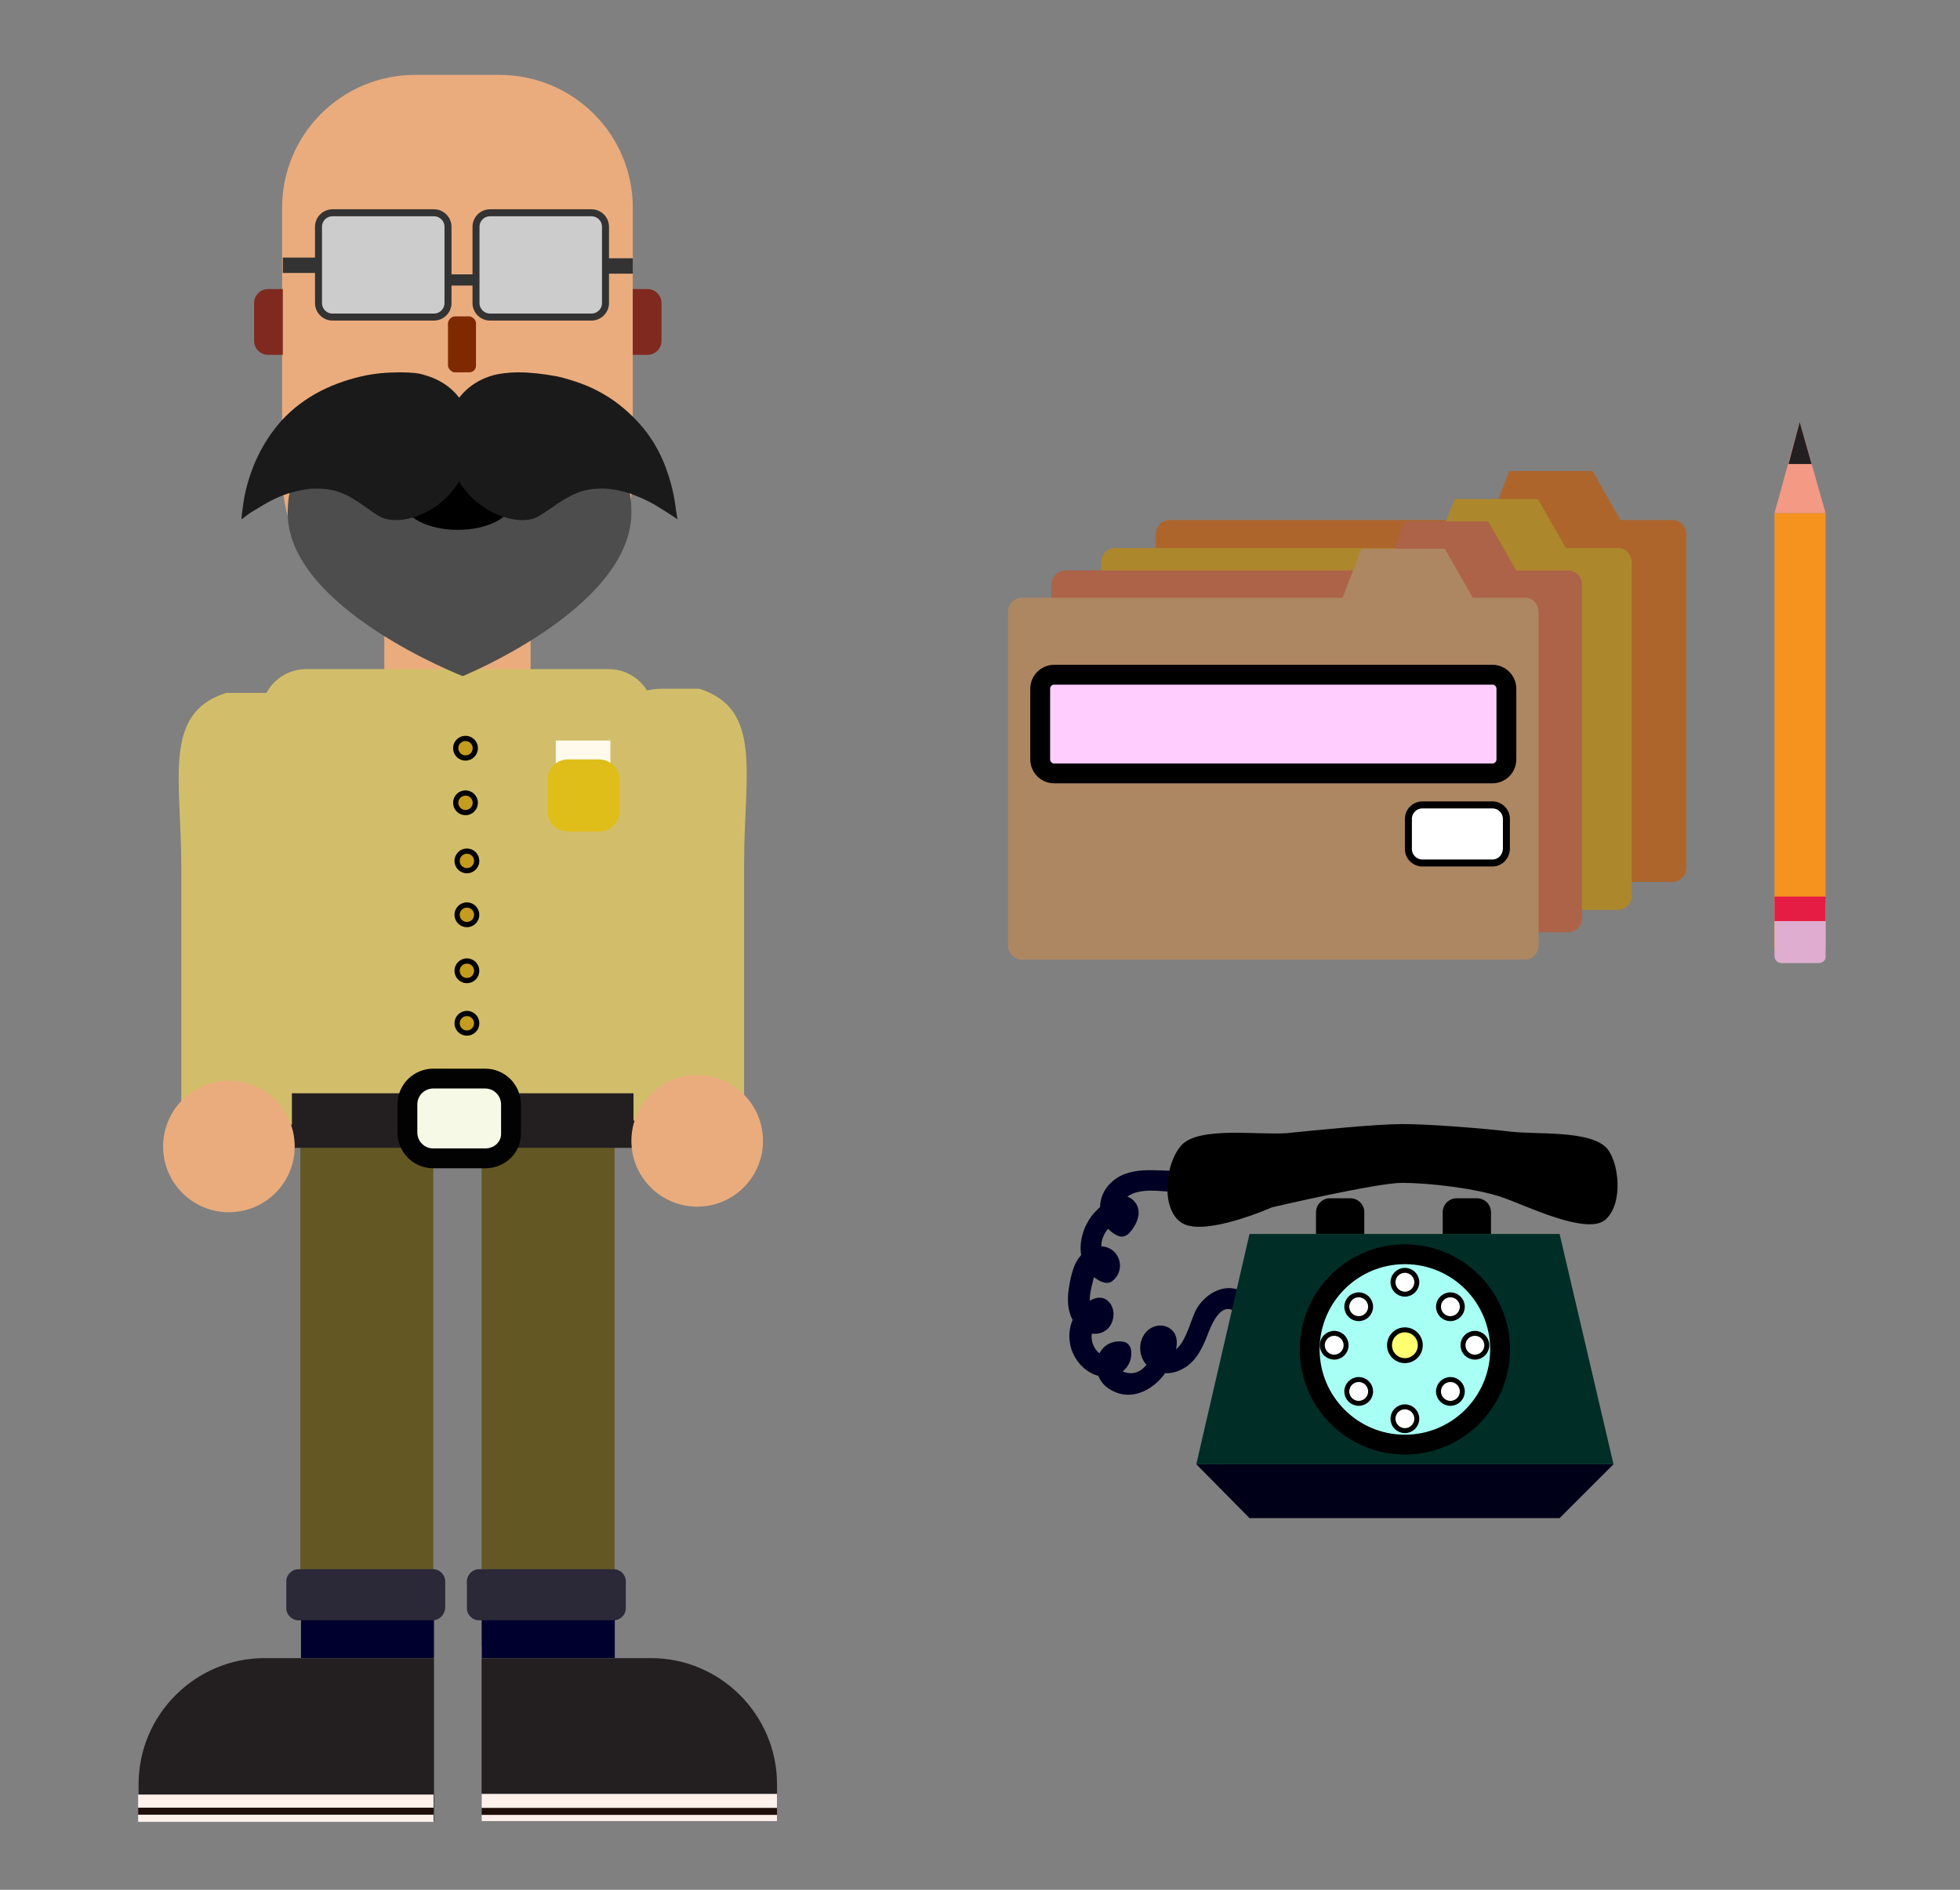 <?xml version="1.0" encoding="utf-8"?>
<!-- Generator: Adobe Illustrator 24.0.1, SVG Export Plug-In . SVG Version: 6.00 Build 0)  -->
<svg version="1.1" id="Layer_1" xmlns="http://www.w3.org/2000/svg" xmlns:xlink="http://www.w3.org/1999/xlink" x="0px" y="0px"
	 viewBox="0 0 280 270" style="enable-background:new 0 0 280 270;" xml:space="preserve">
<rect x="0" y="0" width="280" height="270" fill="#808080" stroke="none"/>
<style type="text/css">
	.st0{fill:#000024;}
	.st1{fill:#AD652C;}
	.st2{fill:#AD872C;}
	.st3{fill:#AD6347;}
	.st4{fill:#EAAC7D;}
	.st5{fill:#D2BE6A;}
	.st6{fill:#FFFAEB;}
	.st7{fill:#DFBE1A;}
	.st8{fill:#231F20;}
	.st9{fill:#FFF0EB;}
	.st10{fill:#200E0A;}
	.st11{fill:#635724;}
	.st12{fill:#00002F;}
	.st13{fill:#F7F9E7;stroke:#030202;stroke-width:2.835;stroke-miterlimit:10;}
	.st14{fill:#CCCCCC;stroke:#333333;stroke-miterlimit:10;}
	.st15{fill:#333333;}
	.st16{fill:#4D4D4D;}
	.st17{fill:#1A1A1A;}
	.st18{fill:#2B2938;}
	.st19{fill:#7F2900;}
	.st20{fill:#7F291F;}
	.st21{fill:#AD8762;}
	.st22{fill:#FFCEFF;stroke:#000000;stroke-width:2.835;stroke-miterlimit:10;}
	.st23{fill:#FFFFFF;stroke:#000000;stroke-miterlimit:10;}
	.st24{fill:#F6921E;}
	.st25{fill:#DEADCF;}
	.st26{fill:#E51C43;}
	.st27{fill:#F39984;}
	.st28{fill:#C59C1D;stroke:#030202;stroke-width:0.75;stroke-miterlimit:10;}
	.st29{fill:#000018;}
	.st30{fill:#002E27;}
	.st31{fill:#A8FFF3;stroke:#000000;stroke-width:2.835;stroke-miterlimit:10;}
	.st32{fill:#FFFFFF;stroke:#000000;stroke-width:0.709;stroke-miterlimit:10;}
	.st33{fill:#FFFF6F;stroke:#000000;stroke-width:0.709;stroke-miterlimit:10;}
</style>
<g>
	<g>
		<path class="st0" d="M168.9,167.3c-3.5,0.1-7.8-1-10.5,2c-2.1,2.3-1.5,6.1,1.4,7.3c0.5,0.2,1.1,0,1.5-0.4c1.2-1.3,2.1-3.4,0.5-4.8
			c-1.8-1.5-4.1,0.4-5.4,1.8c-2.6,2.8-3.1,8,0.9,9.9c0.5,0.2,1.1,0.3,1.5,0c1.3-0.9,1.6-2.7,0.6-4c-1.1-1.4-3.2-1.3-4.5-0.2
			c-1.5,1.2-1.9,3.3-2.2,5.1c-0.3,1.8-0.2,3.9,1.1,5.4c1.1,1.2,3.2,1.7,4.5,0.4c1-1.1,1.1-3-0.1-4c-1.5-1.2-3.5,0.6-4.4,1.8
			c-1.1,1.5-1.3,3.5-0.7,5.3c0.7,1.9,2.3,3.5,4.4,3.8c2.2,0.3,4.3-1.3,4.1-3.6c0-0.6-0.4-1.3-1.1-1.4c-4-0.6-5.2,4.7-2.1,6.7
			c3.3,2.2,7-0.1,8.6-3.1c0.7-1.4,1.6-3.3,0.8-4.8c-1-1.6-3.3-1.4-4.3,0.1c-0.9,1.3-0.8,3.1,0.2,4.3c1.2,1.4,3.2,1.6,4.8,0.9
			c2.1-0.9,3.1-2.8,3.9-4.8c0.5-1.3,1.8-5,3.9-3.7c1.6,1,3.2-1.6,1.5-2.6c-2.5-1.6-5.4-0.1-6.8,2.2c-1,1.6-1.8,6.6-4.4,6.3
			c-0.5,0-0.5-0.2-0.6-0.6c0-0.1,0.1-0.3,0.1-0.3c-0.1,0.2-0.2,0.1-0.4-0.2c-0.3-0.3-0.4-0.3-0.4-0.1c-0.2,0.2-0.4,1.2-0.5,1.4
			c-0.3,0.6-0.7,1.3-1.2,1.8c-0.7,0.8-1.7,1.2-2.8,0.9c-0.4-0.1-0.9-0.4-1-0.8c-0.1-0.3,0.2-0.8,0.1-0.8c-0.4-0.5-0.7-1-1.1-1.4
			c0,0.9-1,0.7-1.5,0.4c-0.7-0.4-1.1-1.1-1.3-1.9c-0.3-1.6,0.6-2.8,2-3.4c-0.5,0-1,0-1.5,0c-0.1-0.1-0.2-0.3-0.2-0.4
			c0.2-0.1,0.3-0.2,0.1-0.3c-0.1-0.3-0.4-0.5-0.6-0.9c-0.2-0.8-0.1-1.8,0.1-2.6c0.2-0.7,0.3-1.5,0.6-2.2c0.2-0.3,0.4-0.4,0.6-0.7
			c0.2,0,0.2-0.1,0-0.2c0.1-0.1,0.1-0.3,0.3-0.4c0.5,0,1,0,1.5,0c-1.5-0.7-1.9-2.3-1.3-3.8c0.3-0.8,1-1.5,1.6-2.1
			c0.2-0.1,0.9-0.5,0.9-0.7c-0.2-0.6-0.4-0.7-0.5-0.4c-0.1,0.2-0.3,0.3-0.4,0.5c0.5-0.1,1-0.3,1.5-0.4c-0.5-0.2-0.6-1-0.5-1.4
			c0.2-0.9,1-1.4,1.7-1.7c2.2-0.8,4.7-0.1,7-0.2C170.9,170.2,170.9,167.2,168.9,167.3L168.9,167.3z"/>
	</g>
</g>
<path class="st1" d="M240.9,76.3V124c0,1.1-0.9,2-2,2h-71.8c-1.1,0-2-0.9-2-2V76.3c0-1.1,0.9-2,2-2h45.8l2.7-7h11.9l4,7h7.5
	C240,74.3,240.9,75.2,240.9,76.3z"/>
<path class="st2" d="M233.1,80.3V128c0,1.1-0.9,2-2,2h-71.8c-1.1,0-2-0.9-2-2V80.3c0-1.1,0.9-2,2-2h45.8l2.7-7h11.9l4,7h7.5
	C232.2,78.3,233.1,79.2,233.1,80.3z"/>
<path class="st3" d="M226,83.5v47.7c0,1.1-0.9,2-2,2h-71.8c-1.1,0-2-0.9-2-2V83.5c0-1.1,0.9-2,2-2H198l2.7-7h11.9l4,7h7.5
	C225.1,81.5,226,82.4,226,83.5z"/>
<path class="st4" d="M90.4,29.7v38c0,9.7-6,18-14.6,21.4v12.5H54.9V89.1c-8.5-3.4-14.6-11.7-14.6-21.4v-38c0-10.5,8.5-19,19-19h12
	C81.9,10.7,90.4,19.2,90.4,29.7z"/>
<path class="st5" d="M87,164H43.7c-3.5,0-6.4-2.9-6.4-6.4V102c0-3.5,2.9-6.4,6.4-6.4H87c3.5,0,6.4,2.9,6.4,6.4v55.7
	C93.4,161.1,90.5,164,87,164z"/>
<rect x="79.4" y="105.8" class="st6" width="7.8" height="7.8"/>
<path class="st7" d="M85.6,118.8h-4.5c-1.6,0-2.9-1.3-2.9-2.9v-4.5c0-1.6,1.3-2.9,2.9-2.9h4.5c1.6,0,2.9,1.3,2.9,2.9v4.5
	C88.5,117.5,87.2,118.8,85.6,118.8z"/>
<g>
	<path class="st8" d="M111,260.2H68.8v-23.3H93c9.9,0,18,8.1,18,18V260.2z"/>
	<rect x="68.8" y="256.3" class="st9" width="42.2" height="3.9"/>
	<rect x="68.8" y="258.3" class="st10" width="42.2" height="1"/>
</g>
<path class="st11" d="M87.8,235.2h-19v-72.2c0-3.3,2.7-6,6-6h7c3.3,0,6,2.7,6,6V235.2z"/>
<g>
	<path class="st8" d="M19.8,260.2h42.2v-23.3H37.8c-9.9,0-18,8.1-18,18V260.2z"/>
	
		<rect x="19.8" y="256.3" transform="matrix(-1 -4.486379e-11 4.486379e-11 -1 81.732 516.596)" class="st9" width="42.2" height="3.9"/>
	
		<rect x="19.8" y="258.3" transform="matrix(-1 -4.494994e-11 4.494994e-11 -1 81.732 517.571)" class="st10" width="42.2" height="1"/>
</g>
<rect x="42.9" y="231.4" transform="matrix(-1 -1.072266e-11 1.072266e-11 -1 104.898 468.28)" class="st12" width="19" height="5.5"/>
<path class="st11" d="M42.9,230.2h19v-67.3c0-3.3-2.7-6-6-6h-7c-3.3,0-6,2.7-6,6V230.2z"/>
<rect x="36.8" y="156.2" class="st8" width="56" height="7.8"/>
<path class="st13" d="M69.3,165.5h-7.4c-2.1,0-3.7-1.7-3.7-3.7v-4c0-2.1,1.7-3.7,3.7-3.7h7.4c2.1,0,3.7,1.7,3.7,3.7v4
	C73.1,163.9,71.4,165.5,69.3,165.5z"/>
<path class="st5" d="M99.9,98.4h-5.2c-10.2,0-4.2,12.2-4.2,24.9v36.8h15.8v-36.8C106.3,110.6,109,101.3,99.9,98.4z"/>
<path class="st5" d="M32.3,99h5.2c10.2,0,4.2,12.2,4.2,24.9v36.8H25.9v-36.8C25.9,111.2,23.2,101.9,32.3,99z"/>
<circle class="st4" cx="32.7" cy="163.8" r="9.4"/>
<circle class="st4" cx="99.6" cy="163" r="9.4"/>
<g>
	<path class="st14" d="M62,45.3H47.5c-1.1,0-2-0.9-2-2V32.4c0-1.1,0.9-2,2-2H62c1.1,0,2,0.9,2,2v10.9C64,44.4,63.1,45.3,62,45.3z"/>
	<path class="st14" d="M84.5,45.3H70c-1.1,0-2-0.9-2-2V32.4c0-1.1,0.9-2,2-2h14.5c1.1,0,2,0.9,2,2v10.9
		C86.5,44.4,85.6,45.3,84.5,45.3z"/>
	<rect x="64" y="39.2" class="st15" width="4" height="1.6"/>
	<rect x="86.4" y="36.9" class="st15" width="4" height="2.2"/>
	<rect x="40.4" y="36.8" class="st15" width="4.8" height="2.2"/>
</g>
<path class="st16" d="M90.2,73.2c0,13.6-24.1,23.4-24.1,23.4s-25-9.7-25-23.3s13.1,1.2,25,1.2S90.2,59.6,90.2,73.2z"/>
<ellipse cx="65.4" cy="71.6" rx="7.8" ry="4.1"/>
<g>
	<g>
		<g>
			<g>
				<path class="st17" d="M96.8,74.2c0,0-0.3-0.2-0.9-0.6c-0.6-0.4-1.4-0.9-2.4-1.5c-1-0.6-2.2-1.1-3.5-1.6c-1.3-0.4-2.7-0.7-4-0.7
					c-1.3,0-2.5,0.2-3.5,0.6c-1,0.4-1.8,0.9-2.6,1.4c-1.5,1-2.8,2-3.7,2.3c-1.7,0.5-4,0.1-6.2-1.1c-2.2-1.2-4.2-3.2-5.3-6
					c-1.1-2.7-1.2-5.6-0.3-8c0.9-2.4,2.9-4.5,6.1-5.4c0.8-0.2,2-0.4,3.6-0.4c1.6,0,3.5,0.2,5.6,0.6c2.1,0.5,4.5,1.3,6.5,2.5
					c2.1,1.2,3.9,2.8,5.3,4.4c2.9,3.3,4,6.9,4.6,9.4c0.3,1.3,0.4,2.3,0.5,3C96.7,73.8,96.8,74.2,96.8,74.2z"/>
			</g>
		</g>
	</g>
	<g>
		<g>
			<g>
				<path class="st17" d="M34.5,74.2c0,0,0-0.4,0.1-1.1c0.1-0.7,0.2-1.7,0.5-3c0.6-2.5,1.8-6,4.6-9.4c1.4-1.7,3.2-3.2,5.3-4.4
					c2.1-1.2,4.4-2,6.5-2.5c2.1-0.5,4.1-0.6,5.6-0.6c1.6,0,2.8,0.1,3.6,0.4c3.2,0.9,5.2,3,6.1,5.4c0.9,2.4,0.8,5.3-0.3,8
					c-1.1,2.7-3.1,4.8-5.3,6c-2.2,1.2-4.5,1.6-6.2,1.1c-0.9-0.2-2.2-1.3-3.7-2.3c-0.8-0.5-1.5-1-2.6-1.4c-1-0.4-2.2-0.6-3.5-0.6
					c-1.3,0-2.7,0.3-4,0.7c-1.3,0.4-2.5,1-3.5,1.6c-1,0.6-1.9,1.1-2.4,1.5C34.8,74,34.5,74.2,34.5,74.2z"/>
			</g>
		</g>
	</g>
</g>
<path class="st18" d="M61.8,231.5H42.6c-0.9,0-1.7-0.8-1.7-1.7v-3.9c0-0.9,0.8-1.7,1.7-1.7h19.3c0.9,0,1.7,0.8,1.7,1.7v3.9
	C63.5,230.7,62.8,231.5,61.8,231.5z"/>
<rect x="68.8" y="231.4" transform="matrix(-1 -1.072266e-11 1.072266e-11 -1 156.626 468.28)" class="st12" width="19" height="5.5"/>
<path class="st18" d="M87.7,231.5H68.4c-0.9,0-1.7-0.8-1.7-1.7v-3.9c0-0.9,0.8-1.7,1.7-1.7h19.3c0.9,0,1.7,0.8,1.7,1.7v3.9
	C89.4,230.7,88.6,231.5,87.7,231.5z"/>
<path class="st19" d="M67,53.2H65c-0.5,0-1-0.5-1-1v-6c0-0.5,0.5-1,1-1H67c0.5,0,1,0.5,1,1v6C68,52.8,67.6,53.2,67,53.2z"/>
<path class="st20" d="M92.5,50.7h-2.1v-9.4h2.1c1.1,0,2,0.9,2,2v5.4C94.5,49.8,93.6,50.7,92.5,50.7z"/>
<path class="st20" d="M38.3,41.3h2.1v9.4h-2.1c-1.1,0-2-0.9-2-2v-5.4C36.3,42.2,37.2,41.3,38.3,41.3z"/>
<path class="st21" d="M219.8,87.4v47.7c0,1.1-0.9,2-2,2H146c-1.1,0-2-0.9-2-2V87.4c0-1.1,0.9-2,2-2h45.8l2.7-7h11.9l4,7h7.5
	C218.9,85.4,219.8,86.3,219.8,87.4z"/>
<path class="st22" d="M213.2,110.5h-62.6c-1.1,0-2-0.9-2-2V98.4c0-1.1,0.9-2,2-2h62.6c1.1,0,2,0.9,2,2v10.1
	C215.2,109.6,214.3,110.5,213.2,110.5z"/>
<path class="st23" d="M213.2,123.3h-10c-1.1,0-2-0.9-2-2V117c0-1.1,0.9-2,2-2h10c1.1,0,2,0.9,2,2v4.2
	C215.2,122.4,214.3,123.3,213.2,123.3z"/>
<rect x="253.5" y="73.3" class="st24" width="7.3" height="62.3"/>
<path class="st25" d="M259.8,137.6h-5.3c-0.5,0-1-0.4-1-1V129h7.3v7.7C260.8,137.2,260.4,137.6,259.8,137.6z"/>
<rect x="253.5" y="128.1" class="st26" width="7.3" height="3.5"/>
<polygon class="st27" points="257.1,60.3 260.8,73.3 253.5,73.3 "/>
<polygon class="st8" points="258.8,66.3 257.1,60.3 255.5,66.3 "/>
<circle class="st28" cx="66.5" cy="106.9" r="1.4"/>
<circle class="st28" cx="66.5" cy="114.7" r="1.4"/>
<circle class="st28" cx="66.7" cy="123" r="1.4"/>
<circle class="st28" cx="66.7" cy="130.7" r="1.4"/>
<circle class="st28" cx="66.7" cy="138.7" r="1.4"/>
<circle class="st28" cx="66.7" cy="146.2" r="1.4"/>
<polygon class="st29" points="222.8,216.9 178.5,216.9 170.9,209.2 230.5,209.2 "/>
<polygon class="st30" points="230.5,209.2 170.9,209.2 178.5,176.3 222.8,176.3 "/>
<path d="M194.9,176.3H188v-3.1c0-1.1,0.9-2,2-2h2.9c1.1,0,2,0.9,2,2V176.3z"/>
<path d="M213,176.3h-6.9v-3.1c0-1.1,0.9-2,2-2h2.9c1.1,0,2,0.9,2,2V176.3z"/>
<circle class="st31" cx="200.7" cy="192.8" r="13.6"/>
<circle class="st32" cx="200.7" cy="183.2" r="1.7"/>
<circle class="st32" cx="200.7" cy="202.7" r="1.7"/>
<circle class="st32" cx="210.7" cy="192.2" r="1.7"/>
<circle class="st32" cx="190.6" cy="192.2" r="1.7"/>
<circle class="st32" cx="194.1" cy="186.7" r="1.7"/>
<circle class="st32" cx="207.2" cy="186.7" r="1.7"/>
<circle class="st32" cx="194.1" cy="198.8" r="1.7"/>
<circle class="st32" cx="207.2" cy="198.8" r="1.7"/>
<circle class="st33" cx="200.7" cy="192.2" r="2.2"/>
<path d="M229.3,174.3c-2.7,2.2-11.4-2.1-14.6-3.2c-3.7-1.3-10.5-2.1-14.4-2.1c-3.7,0-18.6,3.5-18.6,3.5s-9.7,4.3-12.9,2.2
	c-3-1.9-2.4-8.5,0-11.1c2.5-2.7,11-1.4,15-1.7c3.9-0.4,12.8-1.3,16.5-1.3c4,0,11.4,0.6,15.7,1.1c3.6,0.4,10.9-0.2,13.4,2.2
	C231.3,165.8,232,172,229.3,174.3z"/>
</svg>
